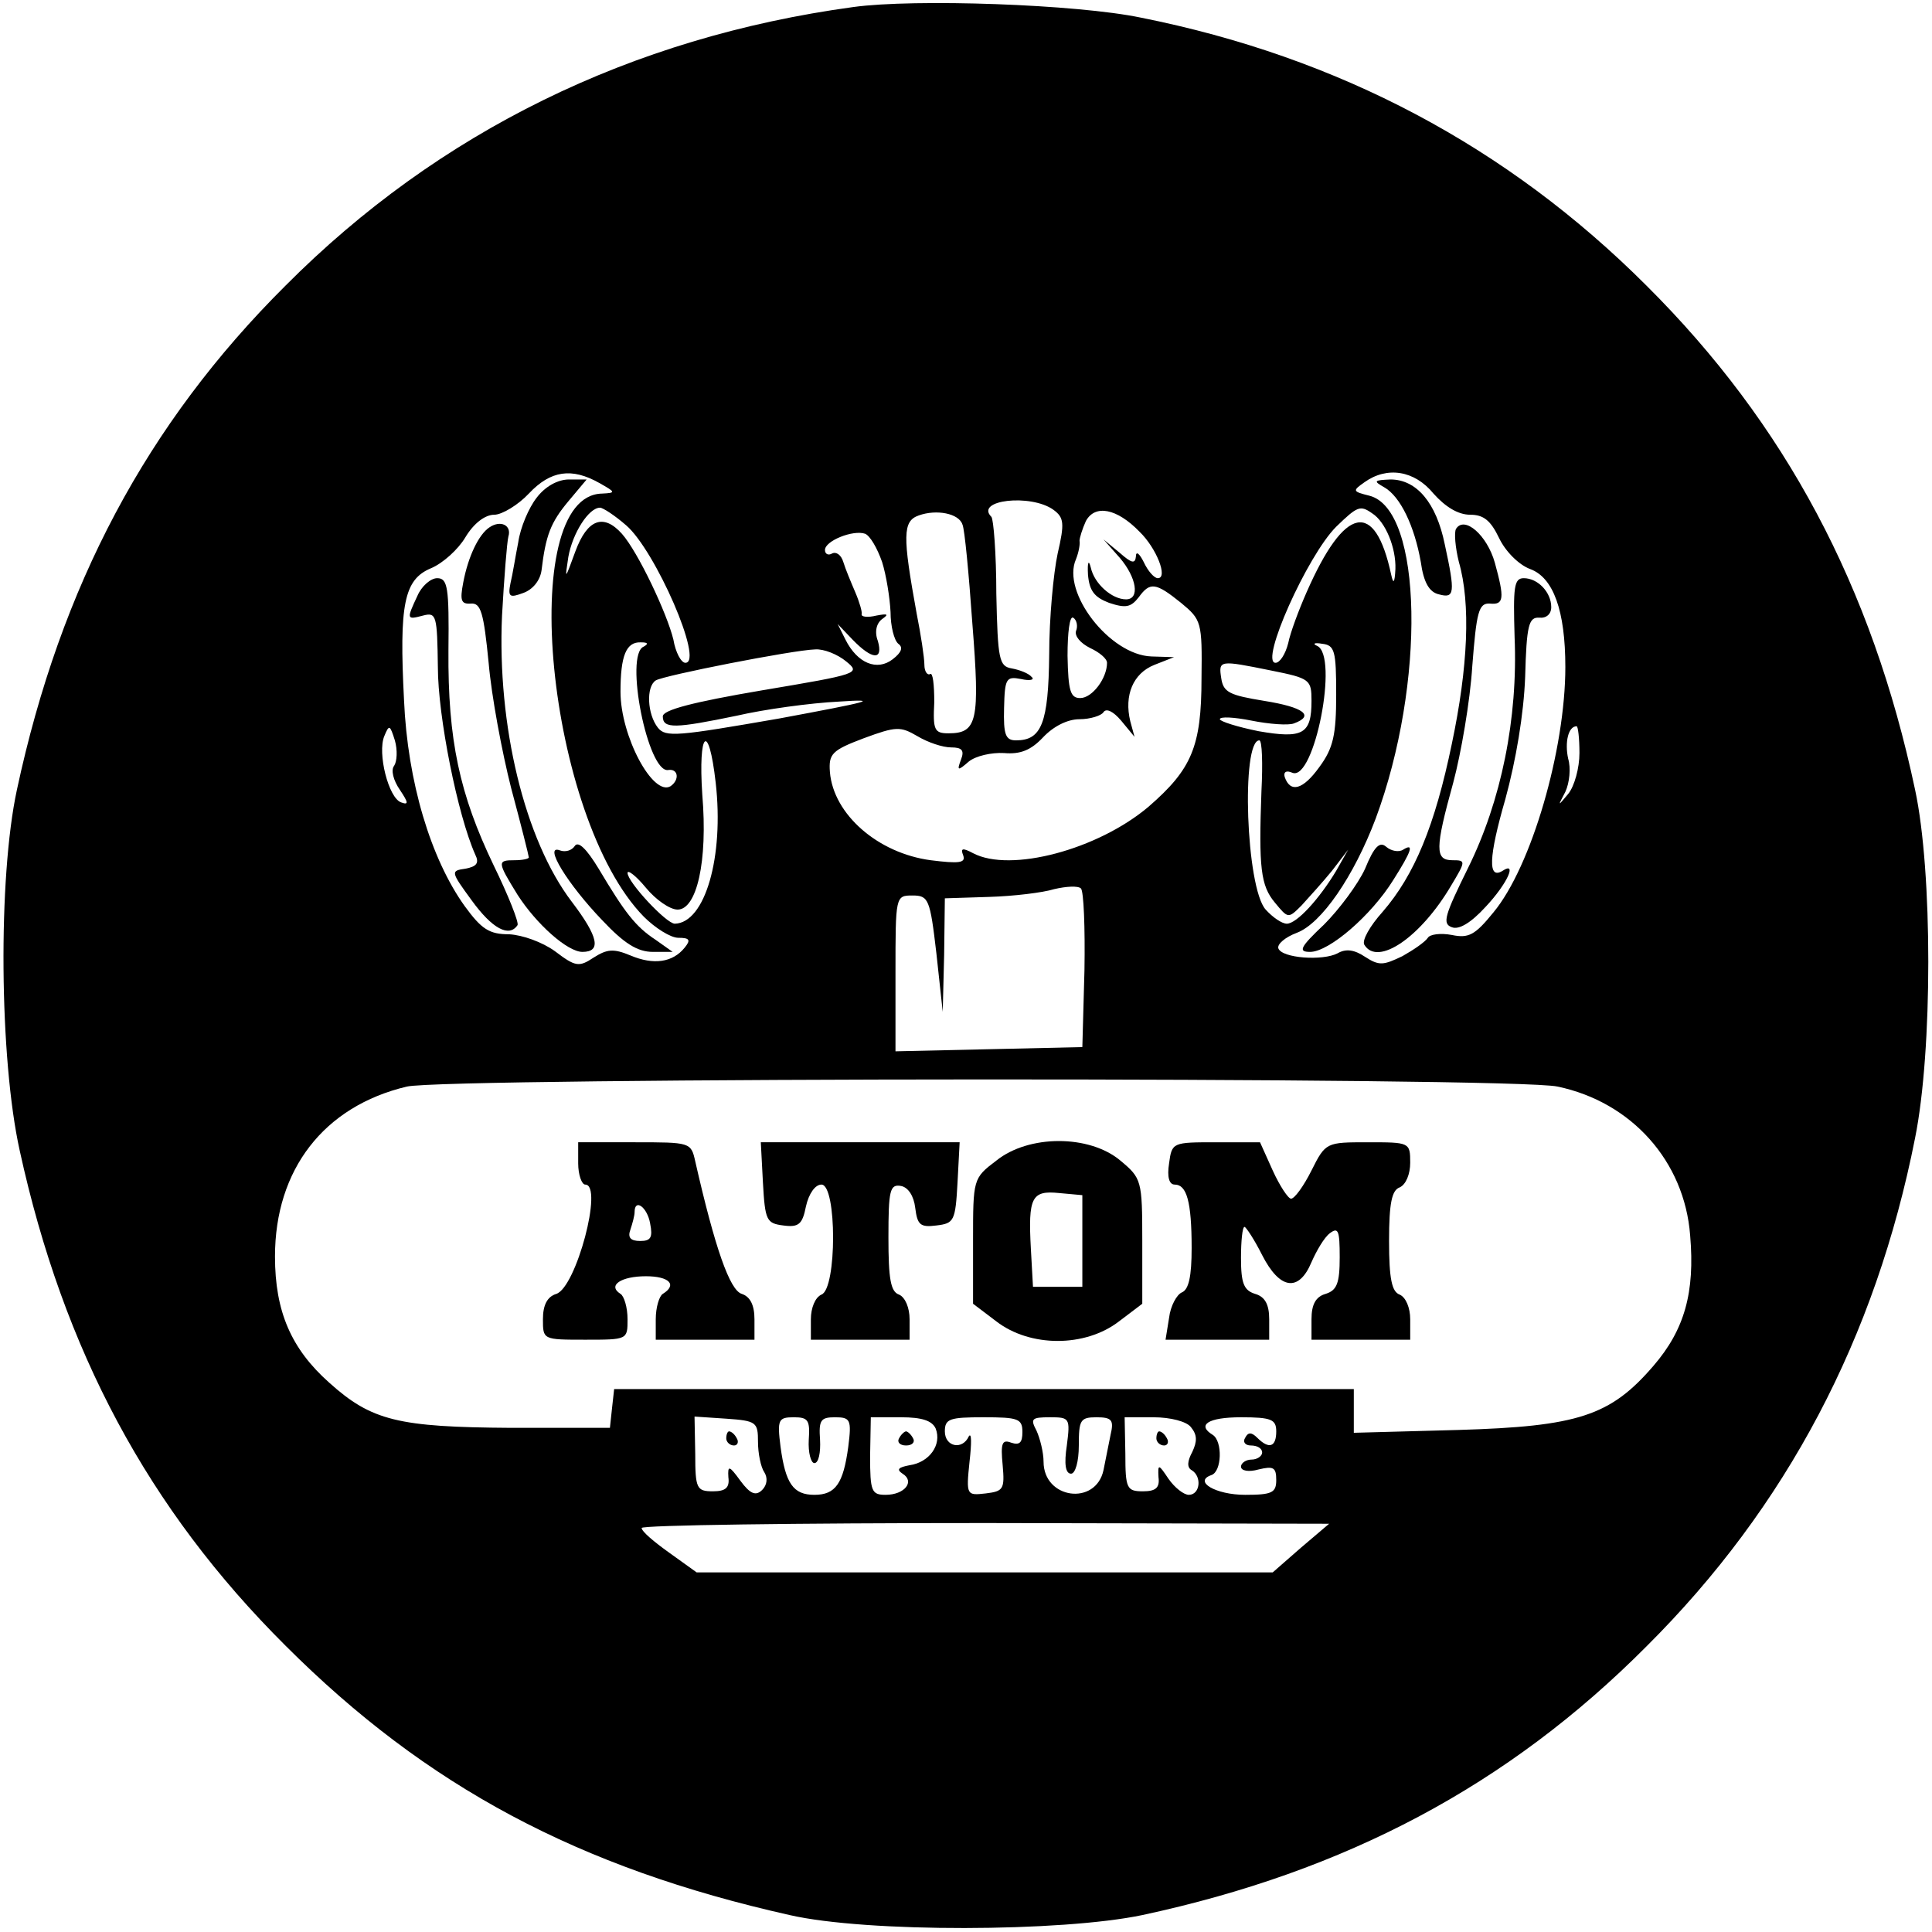 <?xml version="1.0" standalone="no"?>
<!DOCTYPE svg PUBLIC "-//W3C//DTD SVG 20010904//EN"
 "http://www.w3.org/TR/2001/REC-SVG-20010904/DTD/svg10.dtd">
<svg version="1.0" xmlns="http://www.w3.org/2000/svg"
 width="274pt" height="274pt" viewBox="0 0 274 274"
 preserveAspectRatio="xMidYMid meet">

<g transform="translate(0,274) scale(0.1,-0.1)"
fill="#000000" stroke="none">
<path d="M1210 2730 c-315 -43 -588 -177 -805 -395 -197 -196 -319 -426 -381
-715 -27 -125 -25 -381 4 -512 62 -283 182 -508 377 -702 200 -200 416 -315
715 -382 109 -25 386 -24 500 0 289 62 519 184 715 381 199 198 325 438 381
721 25 124 25 378 0 494 -61 288 -184 519 -381 715 -197 197 -436 324 -717
380 -91 19 -321 27 -408 15z m-360 -675 c23 -13 24 -14 4 -15 -123 -2 -78
-460 59 -600 16 -16 38 -30 49 -30 16 0 18 -3 9 -14 -17 -21 -44 -25 -77 -11
-24 10 -33 9 -52 -3 -21 -14 -26 -13 -55 9 -18 13 -46 23 -65 24 -28 0 -39 7
-63 40 -48 67 -81 176 -86 292 -7 136 0 171 38 187 17 7 39 27 49 44 12 20 28
32 41 32 11 0 34 14 49 30 31 33 61 37 100 15z m1183 -15 c17 -19 35 -30 52
-30 19 0 29 -8 41 -33 9 -19 28 -38 44 -44 33 -12 50 -59 50 -139 0 -117 -48
-283 -102 -348 -26 -32 -35 -37 -59 -32 -16 3 -31 1 -34 -4 -4 -6 -20 -17 -36
-26 -27 -13 -33 -14 -53 -1 -15 10 -27 12 -39 5 -21 -11 -79 -7 -84 7 -2 6 10
16 26 22 35 13 81 80 112 162 71 191 67 439 -9 458 -24 6 -24 7 -7 19 32 23
71 17 98 -16z m-539 -23 c15 -11 16 -19 6 -62 -6 -28 -12 -92 -12 -143 -1 -98
-11 -122 -47 -122 -15 0 -18 8 -17 46 1 42 3 45 24 41 13 -3 20 -1 15 3 -4 5
-17 10 -28 12 -18 3 -20 12 -22 106 0 57 -4 106 -7 109 -24 24 56 33 88 10z
m-606 -22 c41 -35 111 -195 84 -195 -6 0 -14 15 -17 33 -9 37 -50 124 -73 150
-26 29 -49 21 -66 -25 -15 -41 -15 -41 -10 -8 6 34 29 70 45 70 4 0 21 -11 37
-25z m477 1 c3 -6 9 -69 14 -140 11 -139 7 -156 -34 -156 -20 0 -22 5 -20 44
0 25 -2 43 -6 40 -4 -2 -8 4 -8 13 0 10 -5 43 -11 73 -20 110 -20 131 3 139
25 9 57 3 62 -13z m251 -10 c24 -23 41 -66 26 -66 -5 0 -14 10 -20 23 -6 12
-11 16 -11 8 -1 -11 -6 -10 -23 5 l-23 19 23 -26 c24 -28 29 -59 9 -59 -20 0
-45 22 -50 45 -3 12 -5 8 -4 -10 2 -23 9 -32 30 -40 24 -8 31 -6 42 8 16 22
24 21 60 -8 29 -24 30 -27 29 -107 0 -97 -14 -129 -75 -182 -72 -61 -196 -94
-249 -66 -15 8 -18 7 -14 -3 4 -11 -6 -12 -46 -7 -75 10 -138 65 -143 125 -2
26 3 31 48 48 46 17 52 17 76 3 15 -9 36 -16 48 -16 15 0 19 -4 14 -17 -6 -16
-5 -17 11 -3 10 8 32 13 50 12 23 -2 38 4 55 22 15 16 35 26 52 26 15 0 31 5
34 10 4 6 14 1 25 -12 l19 -23 -6 22 c-9 37 4 68 34 80 l28 11 -32 1 c-59 2
-128 91 -107 138 4 10 6 22 5 26 0 4 4 17 9 28 13 24 44 18 76 -15z m330 26
c19 -12 34 -49 33 -79 -1 -20 -3 -22 -6 -8 -23 107 -66 98 -120 -25 -11 -25
-23 -57 -26 -72 -4 -16 -12 -28 -18 -28 -23 0 45 152 86 193 30 29 34 31 51
19z m-695 -69 c6 -19 11 -51 12 -71 0 -20 5 -40 11 -45 7 -5 5 -12 -8 -22 -22
-17 -50 -6 -67 28 l-11 22 21 -22 c28 -29 44 -30 36 -2 -5 13 -2 25 6 31 10 7
8 8 -8 5 -12 -3 -22 -2 -21 2 1 3 -3 17 -9 31 -6 14 -14 33 -17 43 -3 10 -10
15 -16 12 -5 -3 -10 -1 -10 5 0 13 40 29 57 23 7 -3 17 -20 24 -40z m275 -98
c-2 -7 6 -17 20 -24 13 -6 24 -15 24 -21 0 -22 -21 -50 -38 -50 -14 0 -17 10
-18 60 0 33 3 57 8 54 5 -3 7 -12 4 -19z m-613 -22 c-28 -11 6 -181 35 -175
14 2 16 -14 3 -23 -25 -15 -71 71 -71 134 0 51 8 71 29 70 10 0 11 -2 4 -6z
m982 -68 c0 -57 -4 -76 -24 -103 -23 -32 -41 -37 -49 -14 -2 7 2 10 11 6 31
-12 66 166 35 180 -7 3 -4 5 7 3 18 -2 20 -10 20 -72z m-695 47 c21 -17 18
-18 -119 -41 -100 -17 -141 -28 -141 -37 0 -18 18 -17 105 1 39 9 104 18 145
20 60 4 44 0 -85 -24 -144 -25 -161 -27 -172 -13 -15 19 -17 58 -3 67 11 7
194 43 226 44 12 1 32 -7 44 -17z m603 -13 c55 -11 57 -13 57 -43 0 -47 -12
-54 -75 -43 -30 6 -55 14 -55 17 0 4 20 3 45 -2 25 -5 52 -7 60 -4 30 11 14
23 -42 32 -49 8 -58 12 -61 32 -4 26 -3 26 71 11z m-1244 -135 c-5 -6 -1 -21
8 -34 12 -18 13 -22 2 -18 -18 6 -34 70 -24 94 7 17 8 16 15 -6 4 -14 3 -30
-1 -36z m1681 18 c0 -21 -7 -47 -16 -58 -15 -18 -15 -18 -4 3 6 13 8 34 4 47
-5 23 0 46 12 46 2 0 4 -17 4 -38z m-1225 -42 c12 -105 -15 -199 -58 -200 -12
0 -67 59 -67 72 0 5 12 -4 26 -21 14 -17 34 -31 45 -31 27 0 43 68 35 163 -6
90 9 105 19 17z m774 -12 c-4 -109 -1 -134 19 -158 19 -23 19 -23 38 -4 10 11
30 33 43 49 l23 30 -17 -30 c-24 -40 -56 -75 -70 -75 -7 0 -20 9 -30 20 -28
31 -35 240 -9 240 4 0 5 -33 3 -72z m-251 -254 l-3 -109 -132 -3 -133 -3 0
111 c0 109 0 110 24 110 23 0 25 -5 34 -82 l9 -83 2 81 1 80 63 2 c34 1 76 6
92 11 17 4 34 5 38 1 4 -4 6 -56 5 -116z m671 -165 c105 -22 180 -106 188
-211 7 -81 -8 -134 -52 -185 -61 -71 -107 -86 -277 -91 l-148 -4 0 31 0 31
-524 0 -525 0 -3 -27 -3 -28 -140 0 c-160 1 -198 10 -258 64 -54 48 -77 101
-77 179 0 123 69 213 187 241 56 13 1570 14 1632 0z m-1134 -504 c0 -16 4 -36
9 -43 5 -8 4 -18 -3 -25 -9 -9 -17 -6 -31 13 -16 22 -18 22 -17 5 2 -15 -4
-20 -22 -20 -23 0 -25 4 -25 53 l-1 53 45 -3 c43 -3 45 -5 45 -33z m72 3 c-1
-18 3 -33 8 -33 6 0 9 15 8 33 -2 28 1 32 21 32 22 0 24 -3 19 -42 -7 -52 -18
-68 -48 -68 -30 0 -41 16 -48 68 -5 39 -3 42 19 42 20 0 23 -4 21 -32z m180
16 c9 -23 -9 -48 -37 -52 -16 -3 -19 -6 -10 -12 18 -11 3 -30 -24 -30 -20 0
-22 5 -22 55 l1 55 43 0 c30 0 44 -5 49 -16z m123 -5 c0 -15 -4 -19 -16 -15
-13 5 -15 -1 -12 -32 3 -34 1 -37 -24 -40 -27 -3 -28 -3 -23 45 3 26 3 42 -1
36 -9 -20 -34 -15 -34 7 0 18 7 20 55 20 49 0 55 -2 55 -21z m63 -19 c-4 -26
-2 -40 6 -40 6 0 11 17 11 40 0 36 2 40 25 40 22 0 25 -4 20 -25 -3 -14 -7
-36 -10 -50 -11 -51 -85 -41 -85 12 0 13 -5 33 -10 44 -9 17 -7 19 19 19 28 0
29 -1 24 -40z m176 26 c9 -11 9 -20 2 -35 -7 -13 -8 -22 -1 -26 15 -9 12 -35
-4 -35 -7 0 -20 10 -29 23 -14 21 -15 21 -14 2 2 -15 -4 -20 -22 -20 -23 0
-25 4 -25 53 l-1 52 41 0 c24 0 47 -6 53 -14z m121 -6 c0 -22 -10 -26 -27 -9
-8 8 -13 8 -17 0 -4 -6 0 -11 8 -11 9 0 16 -4 16 -10 0 -5 -7 -10 -15 -10 -8
0 -15 -5 -15 -10 0 -6 11 -8 25 -4 21 5 25 3 25 -15 0 -18 -6 -21 -44 -21 -42
0 -74 19 -48 28 15 5 16 48 2 57 -23 14 -7 25 40 25 43 0 50 -3 50 -20z m35
-165 l-40 -35 -408 0 -409 0 -39 28 c-21 15 -39 30 -39 35 0 4 219 7 488 7
l487 -1 -40 -34z"/>
<path d="M761 2034 c-11 -14 -23 -42 -26 -63 -4 -20 -8 -46 -11 -58 -4 -20 -1
-21 18 -14 14 5 24 18 26 32 6 50 13 68 38 98 l26 31 -25 0 c-16 0 -34 -10
-46 -26z"/>
<path d="M694 1992 c-15 -10 -30 -41 -37 -78 -5 -26 -3 -31 11 -30 14 1 18
-13 25 -84 4 -47 19 -127 32 -178 14 -52 25 -96 25 -98 0 -2 -9 -4 -20 -4 -25
0 -25 -2 4 -49 27 -42 71 -81 92 -81 27 0 23 21 -15 71 -67 88 -106 250 -99
406 3 54 7 104 9 112 5 16 -11 24 -27 13z"/>
<path d="M592 1895 c-16 -34 -15 -34 8 -28 19 5 20 0 21 -73 0 -70 28 -210 53
-266 6 -12 2 -17 -14 -20 -21 -3 -21 -4 9 -45 29 -40 53 -53 65 -35 2 4 -13
42 -34 85 -48 100 -65 177 -64 305 1 89 -1 102 -16 102 -9 0 -22 -11 -28 -25z"/>
<path d="M815 1540 c-4 -6 -13 -9 -21 -6 -24 9 11 -48 60 -99 31 -33 50 -45
72 -45 l28 0 -24 17 c-29 19 -44 39 -81 101 -17 28 -29 40 -34 32z"/>
<path d="M1963 2049 c23 -13 43 -55 52 -106 4 -29 12 -43 26 -46 22 -6 23 2 8
71 -12 59 -40 92 -77 92 -23 -1 -25 -2 -9 -11z"/>
<path d="M2065 1990 c-3 -5 -1 -27 4 -47 17 -59 13 -149 -10 -258 -24 -116
-53 -186 -98 -238 -18 -20 -30 -41 -26 -47 19 -31 80 11 123 84 21 35 21 36 2
36 -25 0 -25 16 1 110 11 41 24 116 27 165 6 77 9 90 25 89 20 -2 21 7 7 58
-11 39 -43 67 -55 48z"/>
<path d="M2148 1837 c5 -116 -19 -233 -66 -328 -33 -67 -37 -79 -23 -84 10 -4
27 6 48 29 31 33 45 65 24 51 -21 -13 -20 19 4 102 15 55 26 120 28 173 2 73
5 85 20 84 10 -1 17 5 17 15 0 21 -19 41 -39 41 -14 0 -15 -13 -13 -83z"/>
<path d="M1936 1508 c-10 -22 -37 -58 -58 -79 -35 -33 -37 -39 -20 -39 27 0
87 52 118 102 26 41 30 53 14 43 -6 -4 -17 -2 -24 4 -9 8 -17 1 -30 -31z"/>
<path d="M820 1090 c0 -16 5 -30 10 -30 26 0 -13 -146 -41 -155 -13 -4 -19
-16 -19 -36 0 -29 0 -29 60 -29 60 0 60 0 60 29 0 17 -5 33 -10 36 -19 12 1
25 36 25 33 0 45 -12 24 -25 -5 -3 -10 -19 -10 -36 l0 -29 70 0 70 0 0 29 c0
20 -6 32 -18 36 -17 5 -38 65 -66 188 -6 27 -7 27 -86 27 l-80 0 0 -30z m102
-85 c4 -20 1 -25 -14 -25 -14 0 -18 5 -14 16 3 9 6 20 6 25 0 20 18 7 22 -16z"/>
<path d="M1082 1063 c3 -54 5 -58 29 -61 22 -3 27 2 32 27 4 18 13 31 22 31
22 0 22 -148 0 -156 -9 -4 -15 -19 -15 -35 l0 -29 70 0 70 0 0 29 c0 16 -6 31
-15 35 -12 4 -15 23 -15 81 0 67 2 76 18 73 10 -2 18 -14 20 -31 3 -24 7 -28
30 -25 25 3 27 6 30 61 l3 57 -141 0 -141 0 3 -57z"/>
<path d="M1413 1094 c-33 -25 -33 -26 -33 -114 l0 -89 33 -25 c48 -37 126 -37
174 0 l33 25 0 89 c0 86 -1 89 -31 114 -44 37 -130 37 -176 0z m122 -114 l0
-65 -35 0 -35 0 -3 54 c-4 73 1 83 40 79 l33 -3 0 -65z"/>
<path d="M1658 1090 c-3 -19 0 -30 8 -30 17 0 24 -24 24 -90 0 -40 -4 -59 -14
-63 -7 -3 -16 -19 -18 -36 l-5 -31 74 0 73 0 0 29 c0 21 -6 32 -20 36 -16 5
-20 15 -20 51 0 24 2 44 5 44 2 0 14 -18 25 -40 25 -49 52 -53 70 -10 7 16 18
35 26 41 12 9 14 4 14 -34 0 -37 -4 -47 -20 -52 -14 -4 -20 -15 -20 -36 l0
-29 70 0 70 0 0 29 c0 16 -6 31 -15 35 -11 4 -15 22 -15 76 0 54 4 72 15 76 9
4 15 19 15 35 0 29 -1 29 -60 29 -59 0 -60 0 -80 -40 -11 -22 -24 -40 -29 -40
-4 0 -16 18 -26 40 l-18 40 -62 0 c-62 0 -63 0 -67 -30z"/>
<path d="M1030 700 c0 -5 5 -10 11 -10 5 0 7 5 4 10 -3 6 -8 10 -11 10 -2 0
-4 -4 -4 -10z"/>
<path d="M1275 700 c-3 -5 1 -10 10 -10 9 0 13 5 10 10 -3 6 -8 10 -10 10 -2
0 -7 -4 -10 -10z"/>
<path d="M1640 700 c0 -5 5 -10 11 -10 5 0 7 5 4 10 -3 6 -8 10 -11 10 -2 0
-4 -4 -4 -10z"/>
</g>
</svg>
